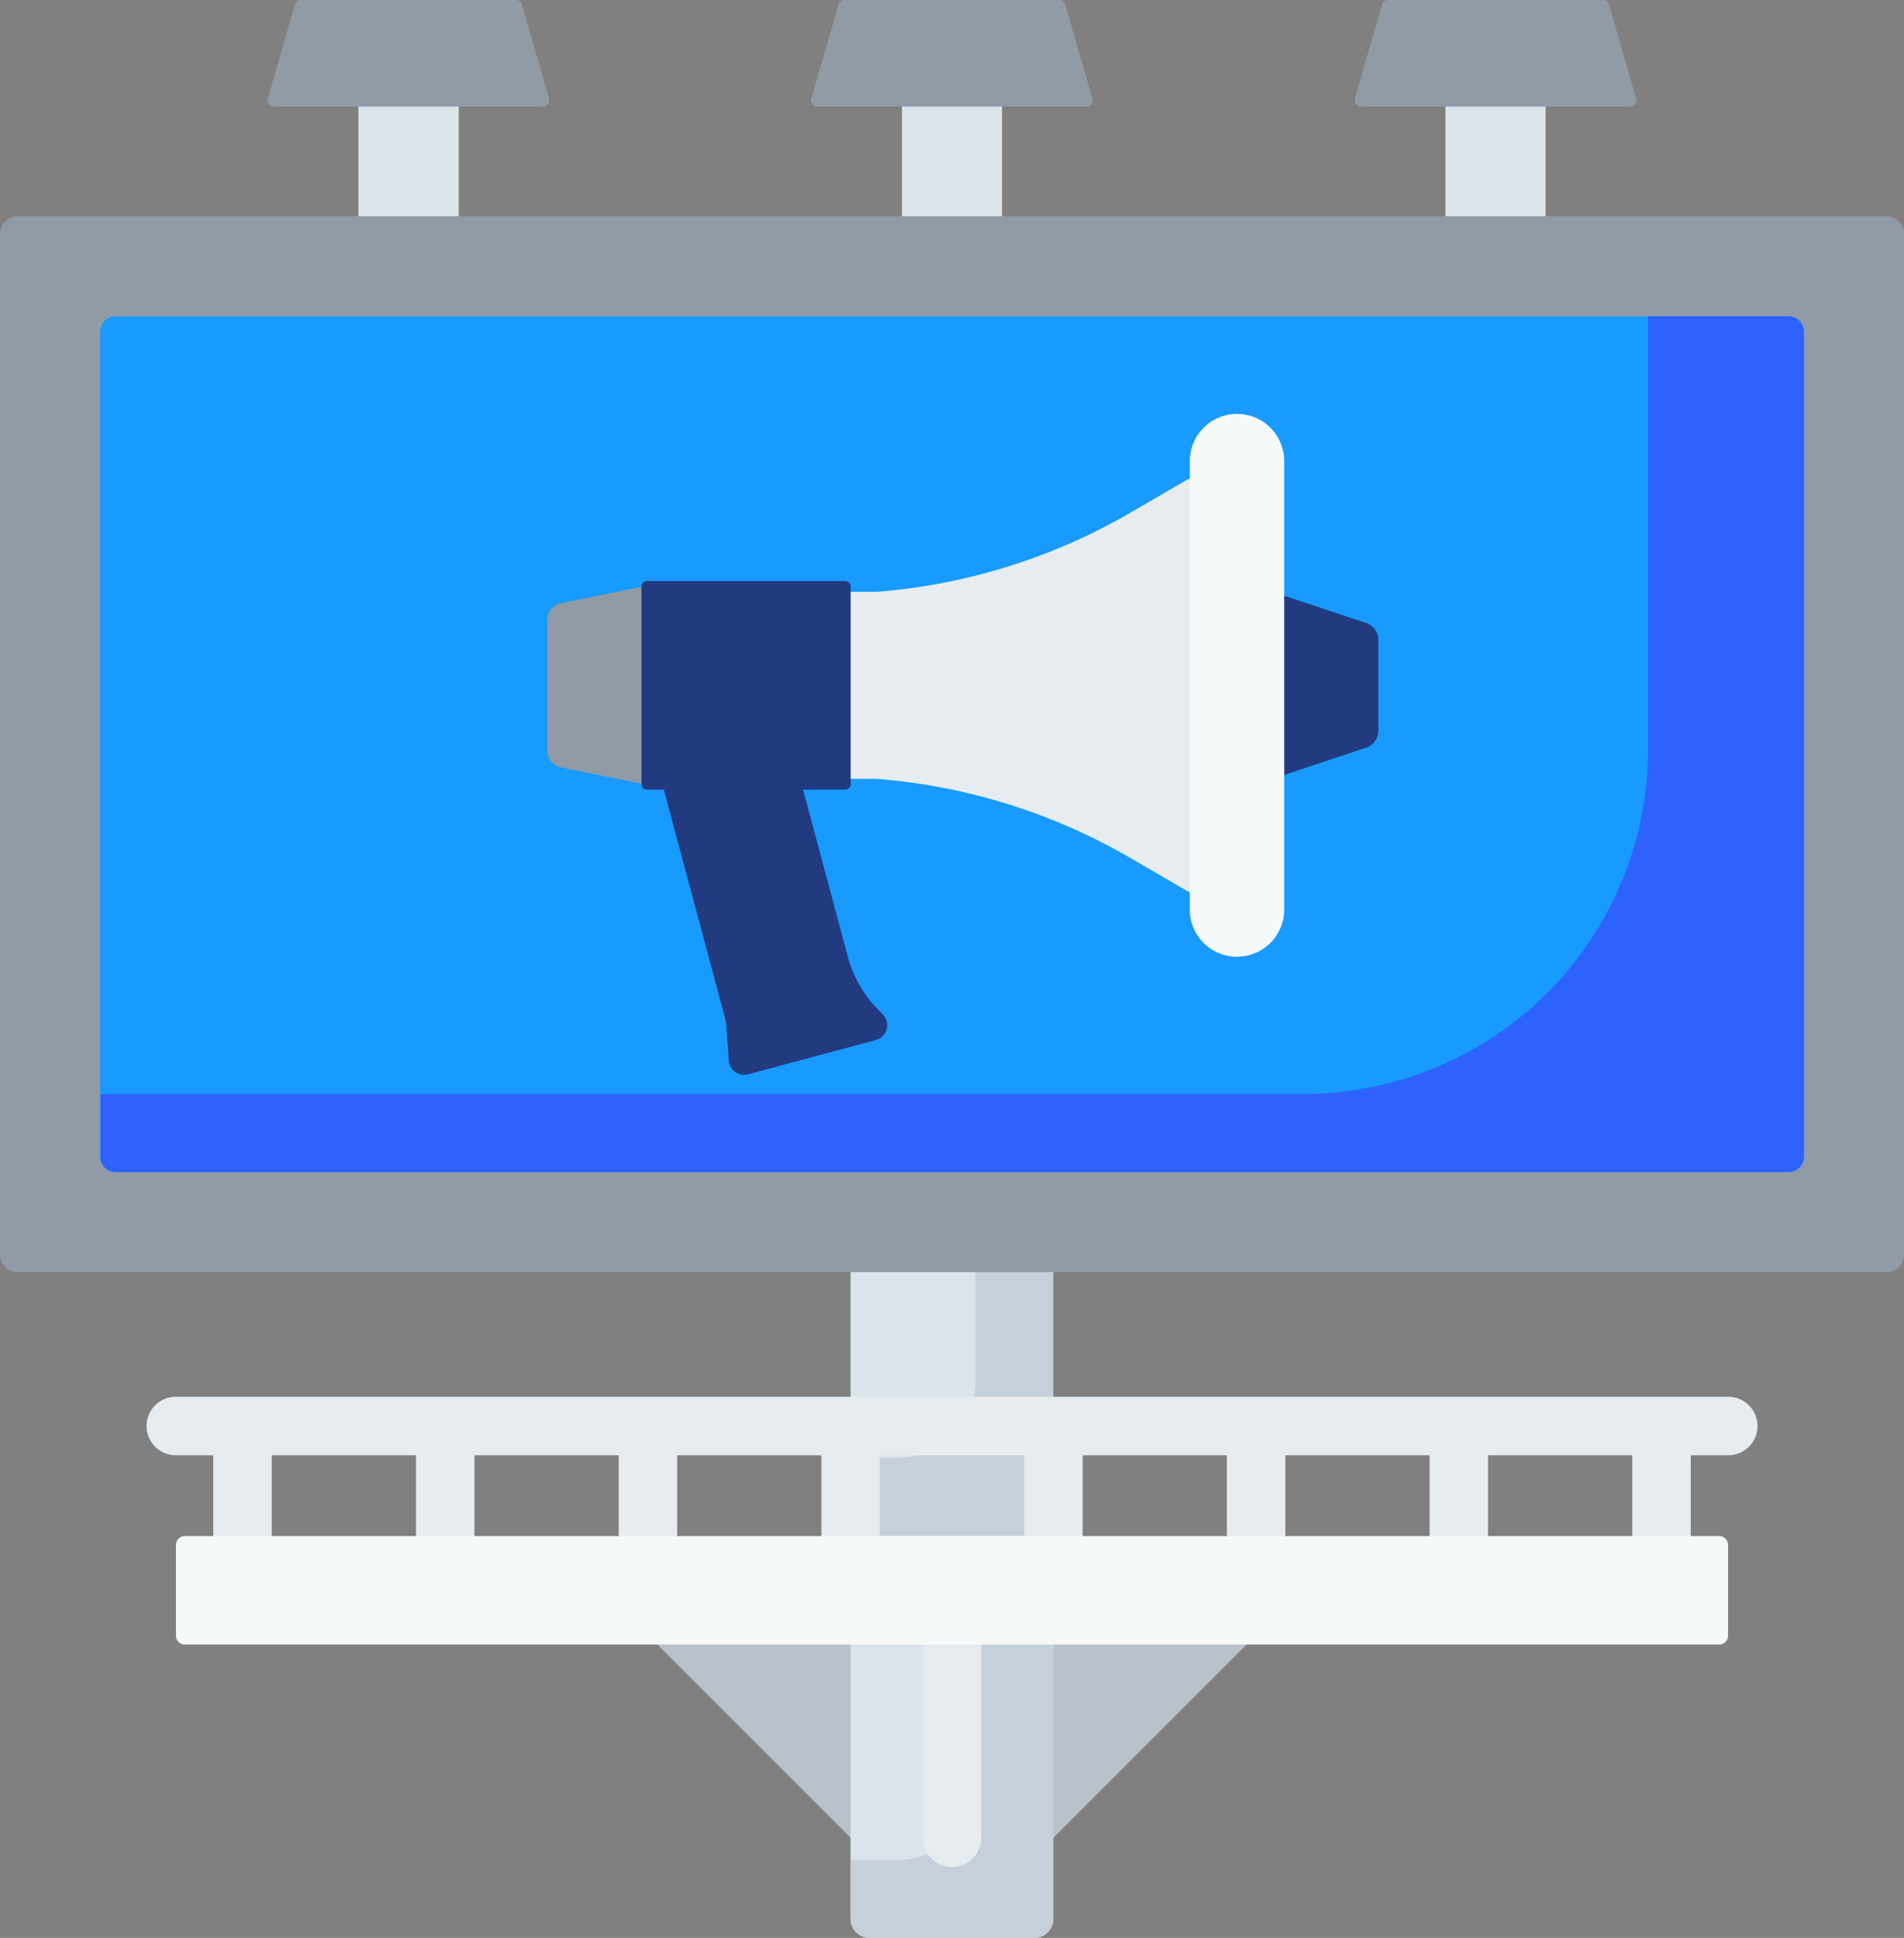 <svg xmlns="http://www.w3.org/2000/svg" width="43.206" height="43.964" viewBox="0 0 43.206 43.964"><rect x="0" y="0" width="43.206" height="43.964" fill="#808080" stroke="none"/><defs><style>.a{fill:#dae4ea;}.b{fill:#b9c1cb;}.c{fill:#909ba5;}.d{fill:#189afe;}.e{fill:#2d62fc;}.f{fill:#c6d0da;}.g{fill:#e7ecf1;}.h{fill:#223a80;}.i{fill:#f6f9f9;}</style></defs><g transform="translate(-4.41)"><g transform="translate(12.543 1.935)"><path class="a" d="M242.768,22.536h2.272v3.452h-2.272Z" transform="translate(-230.434 -22.536)"/><path class="a" d="M99.124,22.536H101.4v3.452H99.124Z" transform="translate(-99.124 -22.536)"/><path class="a" d="M386.412,22.536h2.272v3.452h-2.272Z" transform="translate(-361.744 -22.536)"/></g><path class="b" d="M182.543,429.46l.885-5.267-5.267.885Z" transform="translate(-158.831 -387.769)"/><path class="b" d="M273.382,429.46l-.885-5.267,5.267.885Z" transform="translate(-245.067 -387.769)"/><path class="a" d="M229.2,328.392v15.334a.431.431,0,0,0,.431.431h3.74a.431.431,0,0,0,.431-.431V328.392Z" transform="translate(-205.489 -300.194)"/><path class="c" d="M47.211,81.094H4.815a.405.405,0,0,1-.405-.405V57.543a.405.405,0,0,1,.405-.405h42.4a.405.405,0,0,1,.405.405V80.689A.405.405,0,0,1,47.211,81.094Z" transform="translate(0 -52.232)"/><path class="d" d="M69.19,103.012H31.218a.345.345,0,0,1-.345-.345V83.946a.345.345,0,0,1,.345-.345H69.19a.345.345,0,0,1,.345.345v18.721A.345.345,0,0,1,69.19,103.012Z" transform="translate(-24.191 -76.423)"/><path class="e" d="M69.19,83.6H66v9.822a7.82,7.82,0,0,1-7.82,7.82h-27.3v1.424a.345.345,0,0,0,.345.345H69.19a.345.345,0,0,0,.345-.345V83.946A.345.345,0,0,0,69.19,83.6Z" transform="translate(-24.191 -76.423)"/><path class="c" d="M225.022,2.416H218.9a.137.137,0,0,1-.132-.175L219.388.1a.138.138,0,0,1,.132-.1H224.4a.137.137,0,0,1,.132.1l.617,2.142A.137.137,0,0,1,225.022,2.416Z" transform="translate(-195.949)"/><path class="c" d="M81.379,2.416H75.26a.137.137,0,0,1-.132-.175L75.745.1a.137.137,0,0,1,.132-.1h4.885a.137.137,0,0,1,.132.1l.617,2.142A.137.137,0,0,1,81.379,2.416Z" transform="translate(-64.641)"/><path class="c" d="M362.547,2.416h6.119a.137.137,0,0,0,.132-.175L368.181.1a.137.137,0,0,0-.132-.1h-4.885a.137.137,0,0,0-.132.1l-.617,2.142A.137.137,0,0,0,362.547,2.416Z" transform="translate(-327.26)"/><path class="f" d="M232.034,336.126v2.454a1.756,1.756,0,0,1-1.756,1.756H229.2v1.769h4.6v-5.979h-1.769Z" transform="translate(-205.489 -307.264)"/><path class="f" d="M232.034,437.625a1.756,1.756,0,0,1-1.756,1.756H229.2v1.338a.431.431,0,0,0,.431.431h3.74a.431.431,0,0,0,.431-.431v-6.224h-1.769v3.13Z" transform="translate(-205.489 -397.187)"/><path class="g" d="M216.391,133.186a13.536,13.536,0,0,1,5.771,1.8l1.338.778,1.071-4.7-1.071-4.7-1.338.778a13.535,13.535,0,0,1-5.771,1.8H215.8l-1.257,2.122,1.257,2.122h.589Z" transform="translate(-192.092 -115.516)"/><path class="c" d="M151.186,159.522l-1.83-.374a.384.384,0,0,1-.307-.376V155.8a.384.384,0,0,1,.307-.376l1.83-.374.936,2.234Z" transform="translate(-132.218 -141.739)"/><path class="h" d="M184,203.2l-1.011-3.772-1.668-.864-1.491.864,1.39,5.187a.859.859,0,0,1,.027.16l.058.8a.348.348,0,0,0,.437.311l2.9-.778a.348.348,0,0,0,.157-.581l-.1-.1A2.738,2.738,0,0,1,184,203.2Z" transform="translate(-160.356 -181.514)"/><path class="h" d="M334.237,160.844l-1.867.622-1.071-2.033,1.071-2.033,1.867.622a.4.4,0,0,1,.27.375v2.072A.4.4,0,0,1,334.237,160.844Z" transform="translate(-298.82 -143.885)"/><path class="g" d="M248.937,432.479a.663.663,0,0,1-.663-.663v-4.383a.663.663,0,0,1,1.327,0v4.383A.663.663,0,0,1,248.937,432.479Z" transform="translate(-222.924 -390.125)"/><path class="g" d="M79.036,369H43.808a.663.663,0,0,0,0,1.327h.851v1.918a.663.663,0,0,0,1.327,0v-1.918h3.273v1.918a.663.663,0,0,0,1.327,0v-1.918h3.273v1.918a.663.663,0,0,0,1.327,0v-1.918h3.273v1.918a.663.663,0,0,0,1.327,0v-1.918h3.273v1.918a.663.663,0,0,0,1.327,0v-1.918h3.273v1.918a.663.663,0,0,0,1.327,0v-1.918h3.273v1.918a.663.663,0,0,0,1.327,0v-1.918h3.273v1.918a.663.663,0,0,0,1.327,0v-1.918h.851a.663.663,0,0,0,0-1.327Z" transform="translate(-35.409 -337.312)"/><path class="i" d="M85.895,408.227H51.075a.2.2,0,0,1-.2-.2v-2.06a.2.2,0,0,1,.2-.2h34.82a.2.2,0,0,1,.2.2v2.06A.2.2,0,0,1,85.895,408.227Z" transform="translate(-42.472 -370.919)"/><path class="i" d="M319.9,121.672a1.071,1.071,0,0,1-1.071-1.071V110.427a1.071,1.071,0,1,1,2.142,0V120.6a1.071,1.071,0,0,1-1.071,1.071Z" transform="translate(-287.419 -99.966)"/><path class="h" d="M174.065,158.255h4.5a.123.123,0,0,0,.123-.123v-4.486a.123.123,0,0,0-.123-.123h-4.5a.123.123,0,0,0-.123.123v4.486A.123.123,0,0,0,174.065,158.255Z" transform="translate(-154.975 -140.341)"/></g></svg>